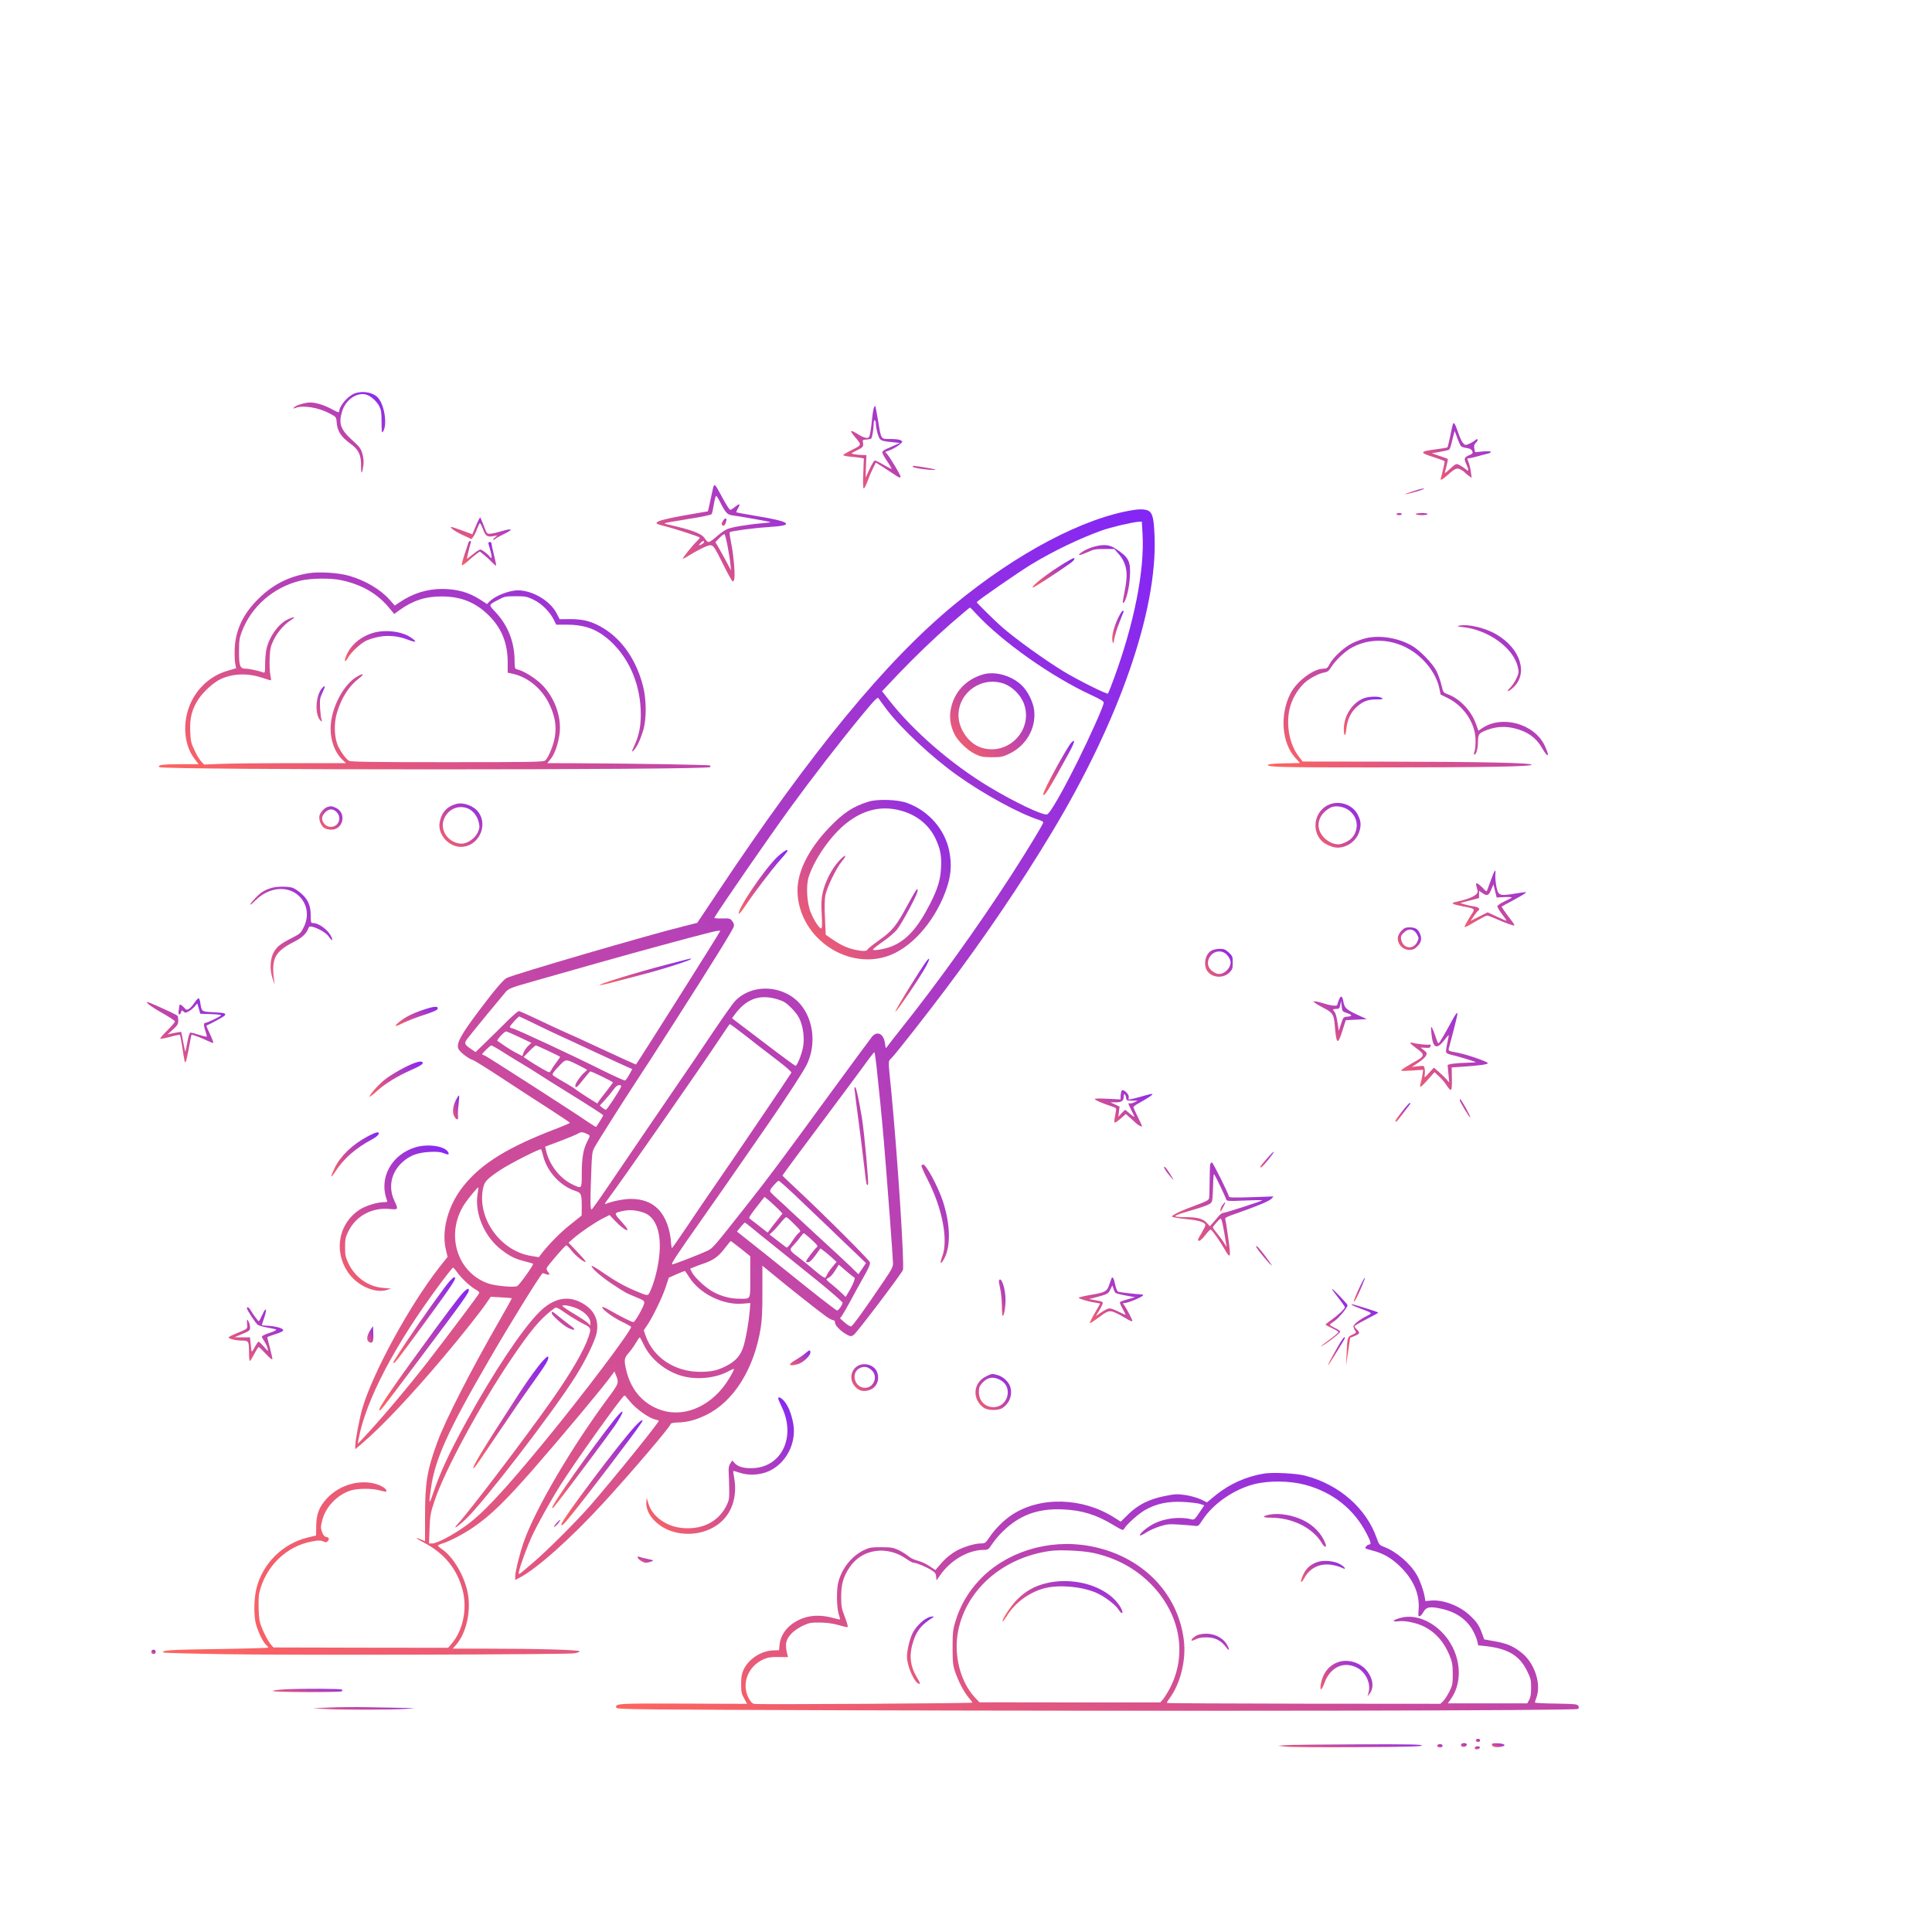 <?xml version="1.0" standalone="no"?>
<!DOCTYPE svg PUBLIC "-//W3C//DTD SVG 20010904//EN"
 "http://www.w3.org/TR/2001/REC-SVG-20010904/DTD/svg10.dtd">

<svg version="1.0" xmlns="http://www.w3.org/2000/svg" width="1800pt" height="1800pt" viewBox="0 0 1800 1800" preserveAspectRatio="xMidYMid meet">
  <defs>
    <!-- Define the linear gradient -->
    <linearGradient id="svgGradient" x1="0%" y1="0%" x2="100%" y2="100%">
      <stop offset="0%" style="stop-color:#fe655D;stop-opacity:1" />
      <stop offset="100%" style="stop-color:#8226f7;stop-opacity:1" />
    </linearGradient>
  </defs>
  <!-- Apply the linear gradient to the fill attribute of the <g> element -->
  <g transform="translate(0,1800) scale(0.1,-0.1)" fill="url(#svgGradient)" stroke="none">
    <!-- Your SVG content goes here -->

<path d="M3306 14335 c-64 -22 -146 -118 -146 -169 0 -12 -16 -7 -65 20 -71
39 -150 64 -206 64 -47 0 -133 -26 -149 -45 -11 -14 -10 -14 14 -5 71 27 215
3 319 -53 58 -31 60 -33 63 -76 5 -85 39 -139 125 -202 81 -58 104 -107 103
-213 -1 -84 10 -77 22 13 4 32 1 67 -10 104 -14 49 -26 64 -91 123 -113 101
-133 159 -97 273 32 103 128 173 214 157 44 -8 103 -58 131 -109 18 -36 22
-58 22 -150 0 -86 2 -104 12 -91 44 60 17 248 -45 318 -45 50 -140 68 -216 41z"/>
<path d="M8141 14198 c-5 -14 -12 -59 -16 -99 -3 -41 -11 -98 -16 -126 -9 -47
-13 -53 -35 -53 -13 0 -41 11 -62 23 -93 59 -104 55 -47 -14 65 -76 65 -74
-24 -119 -44 -21 -82 -44 -85 -49 -3 -5 26 -12 67 -16 39 -3 84 -8 99 -11 l26
-5 -5 -140 c-4 -80 -2 -139 3 -139 10 0 24 30 48 96 7 22 26 64 40 92 l26 52
58 -36 c31 -20 79 -52 107 -70 53 -36 65 -40 65 -23 0 14 -97 176 -123 206
l-20 22 29 11 c42 15 85 40 112 64 22 19 22 21 6 33 -11 8 -48 13 -96 13 -94
0 -87 -11 -118 176 -12 71 -24 131 -26 133 -2 2 -8 -8 -13 -21z m19 -143 c0
-44 21 -124 38 -145 13 -16 36 -22 102 -28 l85 -9 -50 -22 c-27 -12 -65 -28
-82 -36 -18 -8 -33 -21 -33 -30 0 -8 20 -45 45 -82 25 -36 43 -68 41 -71 -3
-2 -35 15 -73 37 -38 23 -75 41 -82 41 -7 0 -29 -36 -49 -80 l-37 -80 3 105 4
105 -44 1 c-23 1 -56 4 -73 8 -29 6 -29 7 30 36 59 29 62 35 54 79 -3 17 2 20
34 21 20 1 40 5 43 8 10 9 23 87 24 135 0 26 4 41 10 37 6 -3 10 -17 10 -30z"/>
<path d="M13536 14048 c-3 -7 -14 -58 -25 -112 -11 -54 -23 -101 -26 -104 -2
-3 -50 -11 -105 -18 -156 -20 -159 -31 -20 -74 55 -18 100 -35 100 -38 -1 -14
-29 -138 -35 -154 -12 -30 10 -20 61 25 71 64 88 71 123 52 16 -8 32 -19 36
-24 3 -6 19 -20 36 -32 l30 -21 -7 53 c-4 30 -13 69 -20 88 -17 42 -17 41 2
41 9 0 46 9 82 19 37 11 79 22 95 25 15 4 27 11 27 16 0 6 -28 7 -73 4 l-74
-7 -7 33 c-5 27 -2 38 16 57 25 27 17 44 -10 20 -10 -9 -34 -23 -54 -32 -35
-14 -38 -14 -57 7 -11 11 -32 56 -46 99 -27 79 -41 102 -49 77z m75 -204 c5
-7 29 -15 53 -18 40 -6 56 -20 56 -46 0 -4 -13 -13 -30 -20 -48 -20 -53 -32
-30 -81 27 -60 26 -78 -2 -52 -13 11 -38 28 -56 38 -38 18 -33 21 -111 -50
-27 -25 -32 -26 -28 -10 16 56 29 116 26 119 -2 2 -37 15 -76 28 l-73 25 74
13 c41 7 79 16 86 20 6 4 16 27 21 51 6 24 15 62 21 84 l11 40 24 -65 c13 -36
29 -70 34 -76z"/>
<path d="M8506 13650 c12 -12 140 -30 199 -28 26 0 4 7 -65 19 -124 21 -148
23 -134 9z"/>
<path d="M6635 13415 c-9 -44 -22 -102 -28 -130 l-12 -49 -105 -18 c-205 -34
-324 -60 -354 -75 -34 -18 -28 -23 49 -43 104 -26 335 -101 335 -109 0 -4 -12
-18 -26 -32 -38 -35 -137 -159 -132 -164 2 -2 28 11 58 30 79 50 172 95 196
95 31 0 40 -14 124 -183 41 -83 80 -152 86 -154 7 -2 14 10 16 27 8 51 -10
240 -31 335 -10 50 -16 93 -13 96 11 11 218 39 357 48 145 10 185 20 163 39
-21 17 -109 38 -290 68 -90 15 -165 29 -167 31 -3 2 3 17 12 32 27 47 20 55
-20 22 -21 -17 -43 -31 -50 -31 -6 0 -36 46 -67 103 -85 158 -81 155 -101 62z
m71 -87 c56 -111 70 -125 127 -131 64 -8 340 -57 345 -62 2 -2 -32 -6 -75 -10
-135 -11 -286 -36 -329 -55 -23 -10 -67 -41 -98 -69 -31 -28 -64 -51 -74 -51
-9 0 -25 14 -34 31 -28 48 -118 82 -357 135 -13 3 -21 7 -19 9 2 3 100 20 217
39 129 20 217 39 221 46 5 7 14 48 21 92 7 43 16 78 21 78 4 0 20 -23 34 -52z
m73 -418 c11 -58 23 -132 26 -165 l6 -60 -53 100 c-30 55 -63 114 -74 132
l-19 32 40 41 c21 22 42 37 46 32 4 -4 17 -54 28 -112z m-219 40 c0 -9 -32
-30 -46 -30 -4 0 1 9 11 20 19 21 35 26 35 10z"/>
<path d="M6734 13144 c-13 -19 -14 -28 -5 -37 14 -14 27 -1 36 36 9 35 -9 36
-31 1z"/>
<path d="M13167 13424 c-44 -14 -77 -27 -75 -29 4 -4 120 28 158 43 48 20 -6
11 -83 -14z"/>
<path d="M10565 13249 c-462 -70 -1088 -399 -1673 -881 -640 -527 -1336 -1374
-2215 -2695 l-181 -271 -130 -33 c-308 -75 -1591 -450 -1646 -481 -33 -18
-117 -117 -260 -308 -169 -225 -212 -305 -188 -354 13 -28 97 -93 131 -101 15
-4 137 -80 272 -169 134 -88 332 -217 440 -286 107 -69 195 -128 195 -131 0
-3 -51 -25 -112 -49 -460 -174 -709 -327 -878 -537 -144 -178 -209 -413 -166
-595 l16 -68 -77 -97 c-280 -359 -621 -985 -718 -1318 -27 -96 -65 -294 -65
-345 l0 -32 68 58 c182 156 451 441 753 799 157 185 357 437 406 512 l35 51
96 -5 c54 -3 98 -7 100 -8 2 -2 -48 -92 -111 -202 -265 -459 -512 -943 -584
-1143 -95 -262 -113 -373 -113 -689 l0 -230 -35 15 c-69 29 -54 13 31 -32 187
-98 304 -245 355 -442 44 -173 2 -375 -105 -498 l-31 -36 -813 1 -814 2 -24
27 c-33 38 -91 158 -104 216 -12 54 -15 217 -5 262 56 249 254 442 498 484 54
10 74 10 99 -1 27 -11 32 -10 44 6 15 21 9 31 -21 37 -13 2 -25 18 -35 46 -13
38 -13 49 3 110 32 126 143 239 269 277 67 19 200 19 267 -1 29 -8 55 -13 58
-11 15 15 -24 47 -79 66 -158 54 -352 0 -473 -130 -72 -78 -98 -147 -99 -259
l-1 -86 -75 -18 c-234 -56 -421 -240 -480 -472 -22 -86 -27 -227 -10 -315 13
-67 65 -181 96 -210 13 -12 24 -25 24 -29 0 -4 -217 -10 -482 -14 -441 -6
-516 -11 -495 -32 3 -4 273 -11 599 -16 600 -10 3114 -3 3221 8 34 4 57 12 57
19 0 14 -395 25 -884 25 l-298 0 31 35 c102 117 147 339 102 515 -38 152 -134
308 -231 375 -22 15 -40 31 -40 35 0 4 19 13 42 20 65 19 204 92 290 152 162
112 294 240 559 543 262 300 615 722 709 847 l45 61 13 -33 c30 -74 29 -77
-70 -211 -342 -461 -681 -1039 -788 -1344 -38 -109 -80 -278 -80 -323 l0 -32
37 19 c160 81 481 367 787 701 256 279 613 698 623 730 3 11 20 15 63 17 95 2
169 22 267 69 256 123 448 427 510 809 12 74 17 164 16 342 l0 241 106 -87
c140 -116 419 -337 484 -383 29 -21 60 -38 70 -38 11 0 17 -8 17 -24 0 -27 62
-87 117 -114 29 -14 34 -14 58 2 26 17 437 559 457 603 17 35 -50 1065 -107
1653 -32 325 -32 287 2 323 48 51 324 402 504 642 364 484 700 979 990 1462
627 1041 982 2064 956 2753 -6 154 -16 207 -45 233 -23 21 -75 27 -147 16z
m80 -226 c19 -336 -77 -827 -264 -1337 -28 -77 -54 -143 -59 -148 -9 -9 -282
127 -412 206 -181 111 -445 301 -575 414 -59 51 -235 225 -235 231 1 12 389
280 512 355 210 126 437 235 648 312 91 33 289 79 351 83 l27 1 7 -117z
m-1548 -744 c242 -260 700 -584 1073 -756 92 -43 115 -57 113 -73 -5 -36 -125
-306 -239 -535 -146 -294 -264 -499 -290 -503 -47 -7 -306 117 -540 258 -352
212 -706 519 -931 807 l-65 83 158 167 c159 165 324 324 484 464 93 81 173
148 178 149 2 0 28 -27 59 -61z m-833 -893 c136 -178 417 -440 655 -610 248
-177 581 -358 764 -416 20 -6 37 -16 37 -22 0 -15 -146 -256 -299 -493 -305
-472 -690 -1009 -1026 -1430 -61 -77 -118 -150 -127 -163 -16 -23 -16 -23 -23
28 -12 88 -70 118 -119 63 -13 -16 -190 -255 -393 -533 -465 -637 -572 -780
-757 -1015 -340 -431 -334 -424 -389 -450 -78 -36 -308 -125 -324 -125 -16 0
36 79 276 420 205 292 269 384 439 630 74 107 158 229 187 270 162 235 322
480 350 538 86 175 70 393 -40 543 -148 200 -460 227 -627 52 -20 -21 -102
-137 -184 -258 -81 -121 -175 -260 -209 -310 -210 -306 -683 -1001 -797 -1169
-74 -110 -140 -202 -146 -204 -13 -4 -14 69 -3 358 5 151 9 181 27 215 23 44
257 414 388 614 104 158 159 243 359 556 351 548 545 862 554 893 4 16 -1 33
-15 50 -19 25 -24 27 -96 25 -57 -1 -74 1 -69 10 73 119 502 740 703 1017 209
287 463 616 684 883 109 132 133 155 141 141 6 -9 41 -58 79 -108z m-1554
-2060 c0 -9 -753 -1201 -785 -1244 -1 -1 -143 63 -314 143 -172 80 -340 157
-372 170 -32 14 -134 61 -225 105 -92 44 -173 80 -180 80 -8 0 -53 -39 -102
-87 -49 -49 -136 -135 -195 -192 l-106 -103 -42 28 c-65 45 -68 55 -28 105 43
56 312 383 351 428 28 31 47 39 251 97 122 34 404 114 627 178 363 102 823
228 1015 276 71 18 105 23 105 16z m536 -637 c57 -18 77 -30 129 -82 44 -45
67 -78 83 -120 29 -77 38 -176 22 -252 -14 -66 -54 -165 -68 -165 -4 0 -89 61
-188 136 -98 75 -230 175 -292 222 l-112 85 26 36 c110 148 234 191 400 140z
m-2263 -228 c78 -38 171 -83 207 -99 36 -16 198 -91 360 -167 162 -75 305
-141 318 -146 l23 -9 -28 -51 c-15 -28 -33 -53 -39 -56 -7 -2 -101 41 -211 95
-267 134 -799 382 -834 389 -16 3 -29 10 -29 16 0 10 79 97 88 97 2 0 67 -31
145 -69z m1973 -118 c82 -65 212 -165 287 -222 80 -61 134 -108 130 -115 -20
-35 -585 -868 -743 -1096 -48 -69 -149 -217 -224 -330 -76 -113 -141 -206
-145 -207 -3 -2 -7 18 -9 45 -6 125 -52 248 -118 315 -64 66 -148 97 -259 97
-63 0 -176 -23 -230 -46 -15 -6 -11 4 17 41 127 168 882 1253 1053 1512 44 67
82 122 85 122 3 1 73 -52 156 -116z m-2117 -6 l112 -53 -31 -29 c-16 -16 -35
-43 -42 -61 l-11 -33 -51 26 c-28 14 -78 44 -111 67 -32 22 -64 44 -70 48 -11
8 62 88 81 88 6 0 62 -24 123 -53z m-137 -149 c62 -39 140 -87 173 -106 33
-19 98 -60 145 -90 47 -31 148 -95 225 -142 277 -172 375 -235 375 -242 0 -5
-49 -84 -66 -107 -2 -2 -36 19 -76 46 -129 89 -930 604 -957 616 -14 6 -27 12
-29 13 -7 4 74 83 85 84 7 0 63 -32 125 -72z m406 21 c59 -28 108 -52 110 -54
2 -2 -13 -25 -34 -52 -20 -26 -41 -58 -47 -70 -6 -13 -15 -23 -21 -23 -11 0
-128 68 -195 113 l-43 29 53 54 c29 30 57 54 61 54 5 0 57 -23 116 -51z m3058
-141 c22 -201 53 -510 69 -703 29 -345 85 -1093 85 -1133 0 -35 -12 -59 -80
-159 -182 -270 -296 -428 -311 -431 -9 -1 -35 15 -59 36 l-44 39 21 29 c11 16
44 74 74 129 29 55 84 154 121 220 51 89 67 126 63 144 -6 23 -425 441 -682
681 -73 68 -133 125 -133 128 0 2 71 99 158 216 261 348 594 796 646 869 27
37 51 66 53 63 3 -3 11 -60 19 -128z m-2781 10 c44 -22 82 -42 84 -44 2 -2 -8
-13 -23 -25 -32 -25 -86 -102 -86 -123 0 -30 19 -16 75 57 32 39 60 73 64 75
9 3 211 -95 211 -103 0 -3 -26 -38 -57 -78 -32 -40 -65 -83 -73 -95 l-15 -23
-90 56 c-49 31 -99 65 -110 74 -11 10 -61 41 -111 70 -51 28 -97 57 -103 64
-8 10 4 29 52 79 71 75 64 74 182 16z m400 -205 c-13 -35 -130 -212 -140 -212
-5 0 -21 8 -34 19 l-23 20 51 55 c28 31 63 74 78 95 19 27 36 40 52 40 18 0
22 -4 16 -17z m-305 -443 c19 -10 18 -13 -10 -68 -36 -70 -50 -152 -50 -304 0
-135 1 -135 -85 -94 -119 56 -220 186 -249 322 l-7 31 139 52 c76 29 152 60
168 70 29 18 46 16 94 -9z m-421 -194 c36 -149 158 -284 300 -331 57 -18 61
-30 61 -154 l-1 -76 -106 -85 c-94 -74 -197 -179 -271 -274 l-22 -29 -73 12
c-288 47 -505 355 -446 632 13 61 35 84 158 167 94 62 373 204 382 194 4 -4
12 -29 18 -56z m2339 -363 c75 -71 208 -198 297 -283 88 -85 208 -201 267
-256 l106 -102 -35 -52 -35 -52 -81 79 c-45 43 -163 153 -262 243 -99 91 -218
201 -265 245 -47 45 -112 105 -145 134 -33 30 -64 60 -68 68 -6 10 3 28 30 58
21 24 42 44 47 44 5 1 70 -56 144 -126z m-2949 -2 c-28 -179 67 -398 225 -517
80 -61 122 -81 213 -105 42 -10 78 -21 80 -23 8 -8 -130 -202 -150 -209 -33
-13 -203 3 -265 24 -300 103 -407 472 -219 749 37 54 119 152 123 147 2 -2 -1
-32 -7 -66z m2804 -138 l37 -39 -47 -60 c-27 -32 -58 -73 -69 -89 l-22 -29
-56 44 c-31 25 -69 54 -84 65 -15 11 -30 23 -32 28 -3 4 28 50 69 102 l74 94
46 -38 c25 -22 63 -57 84 -78z m-1261 -29 c120 -38 175 -193 149 -415 -13
-109 -44 -231 -78 -307 -26 -60 -21 -59 -128 -15 -111 46 -199 95 -308 170
-59 42 -111 72 -114 69 -12 -12 79 -94 176 -159 137 -91 143 -94 234 -131 73
-30 82 -36 79 -57 -3 -30 -82 -170 -99 -176 -11 -4 -107 43 -245 122 -27 15
-48 22 -48 17 0 -22 100 -96 182 -135 48 -23 87 -45 88 -49 1 -36 -441 -623
-795 -1054 -394 -480 -592 -692 -755 -806 -117 -83 -261 -158 -302 -158 l-31
0 5 138 c5 126 9 147 47 260 92 279 427 897 718 1326 177 261 264 365 377 451
43 33 26 38 157 -50 41 -27 102 -63 136 -80 71 -34 73 -42 44 -126 -43 -126
-161 -328 -338 -581 -244 -347 -761 -1028 -877 -1155 -57 -62 -7 -33 75 45
165 155 812 996 1022 1330 97 154 184 335 197 409 18 107 -17 192 -105 253
-144 99 -291 77 -434 -68 -159 -160 -424 -559 -675 -1015 -166 -304 -244 -471
-317 -687 -32 -95 -35 -81 -14 65 39 273 158 536 553 1215 183 316 453 752
487 788 1 1 15 -2 30 -8 35 -13 43 -6 21 19 -11 12 -15 27 -12 38 8 21 166
205 181 210 6 2 28 -20 49 -47 38 -50 122 -117 133 -106 3 3 -32 44 -77 91
l-83 87 44 39 c63 56 204 151 276 188 l62 31 55 -58 c96 -100 158 -115 67 -16
-77 84 -79 91 -34 103 81 23 142 21 225 -5z m1408 -109 c63 -63 64 -65 44 -80
-12 -8 -40 -44 -64 -80 -28 -43 -46 -62 -54 -57 -25 20 -151 116 -155 119 -2
1 9 13 25 26 16 14 49 50 74 81 25 31 49 56 55 56 6 0 40 -29 75 -65z m-395
-35 c33 -28 94 -77 135 -110 41 -33 107 -86 146 -117 40 -32 182 -147 318
-256 135 -109 246 -206 246 -214 0 -19 -38 -73 -51 -73 -9 0 -228 171 -429
334 -70 57 -392 314 -470 375 l-34 27 34 42 c19 23 37 42 40 41 3 0 32 -22 65
-49z m556 -109 c58 -54 62 -61 47 -73 -20 -16 -98 -119 -98 -130 0 -5 9 -8 20
-8 14 0 36 22 67 64 l47 65 27 -20 c15 -10 49 -39 75 -62 l48 -44 -36 -43
c-20 -23 -44 -57 -53 -76 -16 -34 -16 -34 -43 -17 -15 9 -56 42 -92 73 -36 31
-92 77 -125 102 -95 72 -95 72 -48 121 22 23 50 57 62 75 12 17 26 32 30 32 5
0 37 -27 72 -59z m-658 -85 l87 -70 0 -192 c0 -220 8 -204 -99 -204 -84 0
-167 21 -245 63 -67 35 -174 134 -200 184 l-16 33 37 15 c21 9 58 23 83 31 92
30 143 66 200 141 30 40 57 72 60 70 3 -1 44 -33 93 -71z m1057 -268 c13 -4
-16 -75 -61 -147 l-20 -34 -42 40 c-23 22 -63 57 -89 78 -27 20 -48 41 -48 45
0 4 11 12 24 18 13 6 39 35 57 65 l34 54 66 -57 c37 -32 72 -59 79 -62z
m-3702 50 c38 -55 126 -137 175 -163 21 -11 35 -25 32 -32 -6 -17 -266 -363
-478 -638 -197 -254 -466 -571 -632 -744 l-23 -23 9 45 c68 364 339 881 761
1448 61 82 115 149 119 149 4 0 21 -19 37 -42z m2163 -47 c96 -153 315 -262
497 -247 l73 6 -6 -73 c-10 -111 -33 -244 -57 -327 -27 -89 -73 -142 -167
-189 -78 -40 -136 -52 -241 -52 -234 1 -433 133 -505 336 l-17 51 33 49 c53
79 142 263 172 356 l28 85 72 32 c40 17 74 31 77 31 3 0 21 -26 41 -58z
m-1034 -297 c65 -31 113 -84 113 -124 l0 -29 -23 23 c-12 12 -71 51 -130 86
-59 35 -107 68 -107 73 0 16 92 -2 147 -29z m613 -337 c67 -137 212 -252 371
-291 133 -33 306 -13 415 48 26 14 49 24 52 21 3 -2 -17 -42 -44 -87 -147
-246 -401 -368 -626 -298 -169 52 -289 186 -333 372 -22 94 -20 115 18 158 19
20 49 62 68 93 18 31 36 57 39 57 3 0 21 -33 40 -73z m-132 -523 c50 -63 167
-149 226 -166 23 -6 43 -13 44 -14 10 -7 -417 -536 -641 -794 -128 -146 -402
-420 -532 -530 -147 -125 -136 -118 -129 -79 10 53 77 235 122 331 49 105 171
325 260 466 136 217 583 843 601 841 3 0 25 -25 49 -55z"/>
<path d="M10223 12914 c-59 -12 -119 -38 -158 -68 -33 -26 5 -20 71 11 51 24
71 28 153 28 l93 0 35 -40 c76 -86 94 -171 68 -315 -10 -52 -20 -108 -23 -124
-3 -20 -1 -27 6 -22 23 14 54 141 59 242 8 146 -10 182 -132 261 -53 35 -99
42 -172 27z"/>
<path d="M9914 12752 c-158 -97 -307 -212 -292 -227 5 -5 268 167 356 232 30
23 42 43 24 43 -5 0 -44 -22 -88 -48z"/>
<path d="M10415 12238 c-40 -85 -61 -174 -50 -215 8 -26 9 -24 17 25 4 28 24
94 44 145 20 50 39 98 41 105 3 6 0 12 -6 12 -7 0 -27 -33 -46 -72z"/>
<path d="M9160 11717 c-163 -47 -275 -169 -303 -331 -13 -76 -2 -149 35 -225
31 -64 121 -152 193 -186 53 -26 71 -29 155 -30 86 0 101 3 162 32 159 75 252
238 233 405 -9 79 -62 184 -121 238 -95 87 -244 128 -354 97z m197 -88 c77
-29 152 -104 182 -183 93 -249 -152 -497 -404 -409 -113 40 -206 175 -205 301
2 216 222 366 427 291z"/>
<path d="M9983 11083 c-39 -39 -263 -448 -263 -481 0 -42 53 42 227 361 64
116 77 161 36 120z"/>
<path d="M8095 10532 c-146 -44 -237 -104 -372 -245 -188 -197 -293 -405 -293
-582 1 -419 435 -741 830 -616 219 69 437 308 547 599 53 141 63 246 38 378
-39 205 -194 382 -397 454 -88 31 -268 37 -353 12z m289 -82 c151 -38 269
-131 331 -261 46 -96 59 -164 52 -279 -6 -109 -29 -186 -100 -327 -115 -228
-221 -345 -362 -401 -64 -25 -177 -44 -172 -28 2 6 46 41 98 77 52 36 110 86
129 112 47 62 179 308 187 348 11 56 -11 25 -93 -126 -102 -190 -141 -238
-264 -325 -56 -40 -104 -78 -107 -86 -6 -17 -44 -18 -115 -3 -74 16 -133 43
-209 95 l-66 45 -7 157 c-5 106 -3 175 4 212 16 76 103 255 152 313 59 71 35
72 -29 2 -66 -73 -128 -195 -149 -296 -12 -57 -14 -103 -8 -201 5 -92 3 -128
-5 -128 -18 0 -67 74 -97 148 -37 89 -46 251 -19 334 56 169 206 384 350 498
158 125 323 165 499 120z"/>
<path d="M7245 10019 c-118 -110 -376 -490 -362 -532 2 -6 28 24 57 68 89 133
243 335 329 433 64 72 78 92 62 92 -11 0 -50 -28 -86 -61z"/>
<path d="M8638 9053 c-43 -51 -304 -471 -296 -478 8 -9 237 330 286 423 34 64
38 87 10 55z"/>
<path d="M6390 9059 c-19 -5 -98 -26 -175 -45 -271 -70 -648 -185 -627 -192 6
-2 62 10 124 27 62 16 176 46 253 66 153 39 361 103 440 134 52 21 45 26 -15
10z"/>
<path d="M7960 7863 c0 -9 28 -229 59 -463 11 -85 27 -218 36 -294 15 -138 19
-155 32 -143 9 9 -34 476 -56 617 -27 165 -54 290 -63 290 -4 0 -8 -3 -8 -7z"/>
<path d="M5140 5766 c0 -19 100 -110 149 -135 66 -34 85 -22 28 17 -26 19 -74
56 -107 83 -64 53 -70 56 -70 35z"/>
<path d="M5060 5324 c-49 -53 -130 -164 -225 -309 -347 -534 -458 -716 -417
-691 6 3 89 124 186 269 194 288 243 359 380 552 102 143 129 188 124 212 -2
11 -17 1 -48 -33z"/>
<path d="M4193 6068 c-42 -44 -271 -365 -406 -568 -124 -188 -131 -200 -118
-200 10 0 57 61 283 370 281 385 310 430 278 430 -3 0 -20 -15 -37 -32z"/>
<path d="M4342 5982 c-30 -20 -85 -90 -289 -367 -363 -495 -532 -739 -519
-753 10 -9 8 -12 353 448 438 583 487 651 481 673 -3 13 -6 13 -26 -1z"/>
<path d="M5724 4773 c-209 -263 -593 -807 -579 -821 3 -3 6 -3 8 -1 2 2 21 27
43 54 64 78 486 643 531 710 98 146 96 182 -3 58z"/>
<path d="M5918 4713 c-138 -146 -687 -876 -688 -915 0 -20 21 -3 71 60 154
187 619 798 674 885 29 45 1 31 -57 -30z"/>
<path d="M5187 3812 c-32 -33 -36 -54 -6 -26 20 18 44 54 36 54 -2 0 -15 -13
-30 -28z"/>
<path d="M13010 13210 c0 -5 11 -10 25 -10 14 0 25 5 25 10 0 6 -11 10 -25 10
-14 0 -25 -4 -25 -10z"/>
<path d="M13190 13210 c0 -5 25 -10 55 -10 30 0 55 5 55 10 0 6 -25 10 -55 10
-30 0 -55 -4 -55 -10z"/>
<path d="M4444 13124 c-14 -32 -30 -69 -35 -81 l-8 -21 -92 34 c-50 19 -96 34
-102 34 -25 0 31 -41 104 -75 l82 -38 17 23 c9 12 25 44 34 71 10 27 22 51 26
54 4 3 18 -22 30 -55 24 -65 40 -76 98 -65 l36 7 -24 -21 c-14 -11 -20 -20
-13 -21 6 0 14 4 18 9 3 5 40 26 83 47 89 43 77 55 -25 25 -37 -11 -83 -22
-102 -23 -34 -3 -35 -2 -63 72 -16 41 -31 76 -33 79 -3 2 -17 -22 -31 -55z"/>
<path d="M4366 12948 c-2 -7 -19 -57 -37 -110 -18 -53 -30 -100 -26 -104 3 -4
26 11 49 32 24 22 60 52 80 68 l38 28 37 -30 c21 -17 54 -46 72 -66 19 -20 38
-36 42 -36 4 0 -4 41 -17 92 -13 51 -24 100 -24 110 0 10 -7 18 -15 18 -19 0
-19 -5 0 -66 8 -27 15 -58 15 -69 -1 -20 -1 -20 -18 0 -25 30 -73 65 -88 65
-7 0 -38 -20 -69 -45 -30 -25 -55 -43 -55 -41 0 9 30 135 36 150 3 9 1 16 -5
16 -7 0 -13 -6 -15 -12z"/>
<path d="M2878 12660 c-198 -32 -355 -115 -497 -266 -130 -137 -194 -289 -195
-464 -1 -47 2 -101 7 -121 l7 -35 -79 -23 c-132 -38 -243 -125 -316 -246 -108
-181 -106 -426 6 -573 l39 -52 -173 0 c-161 0 -213 -8 -193 -27 27 -28 5104
-28 5132 0 4 4 4 10 0 15 -7 7 -673 18 -1249 21 l-268 1 31 38 c37 46 67 128
82 227 24 156 -41 342 -161 464 -63 63 -170 130 -231 144 -24 6 -25 9 -26 89
-2 168 -62 320 -172 439 -73 79 -75 70 23 122 56 30 66 32 160 32 92 0 105 -3
167 -33 75 -36 152 -113 188 -187 l22 -45 96 0 c178 0 293 -45 416 -160 176
-166 276 -411 276 -676 0 -114 -17 -196 -60 -291 -27 -58 -28 -64 -9 -47 29
26 62 94 90 184 33 103 33 285 1 413 -60 240 -190 433 -367 542 -103 64 -188
87 -310 87 l-101 -1 -28 55 c-61 117 -225 214 -361 214 -83 0 -216 -53 -265
-105 l-22 -23 -60 39 c-110 71 -217 101 -358 102 -143 0 -276 -42 -399 -126
l-43 -29 -45 51 c-85 98 -227 182 -379 226 -99 29 -278 40 -376 25z m299 -65
c194 -41 339 -125 450 -260 l46 -55 48 35 c125 90 245 129 394 128 180 0 317
-55 440 -178 119 -118 175 -258 175 -435 l0 -97 51 -11 c141 -33 269 -140 337
-283 52 -108 68 -201 52 -301 -11 -76 -60 -196 -90 -223 -16 -14 -111 -16
-914 -16 -712 0 -901 3 -915 13 -30 21 -67 70 -97 128 -40 78 -46 217 -14 322
42 137 111 246 201 315 58 44 48 56 -15 19 -131 -77 -245 -301 -246 -483 0
-114 40 -223 106 -287 l37 -36 -510 0 c-280 0 -578 -3 -660 -7 l-151 -6 -28
29 c-15 16 -43 63 -62 104 -32 67 -36 86 -40 177 -5 125 17 209 79 302 44 66
135 149 197 180 115 57 260 63 399 15 41 -14 76 -24 78 -22 2 2 -1 24 -6 48
-6 25 -9 93 -7 151 4 92 8 114 35 171 36 76 98 148 162 190 51 32 36 37 -26 8
-90 -40 -181 -170 -203 -289 -5 -29 -10 -90 -10 -133 0 -72 -2 -79 -17 -73
-44 16 -131 35 -165 35 -52 0 -62 26 -61 165 0 93 4 121 25 177 88 236 294
416 546 478 96 23 282 26 379 5z"/>
<path d="M3468 12101 c-125 -40 -219 -129 -252 -238 -11 -35 7 -27 28 12 25
46 111 127 164 154 23 12 76 29 118 37 88 18 185 9 274 -26 82 -32 92 -21 21
25 -89 56 -242 71 -353 36z"/>
<path d="M3005 11593 c-54 -53 -74 -203 -38 -278 17 -35 42 -51 28 -17 -4 9
-10 56 -13 104 -4 77 -2 92 22 144 28 62 29 75 1 47z"/>
<path d="M13595 12171 c-25 -6 -18 -8 36 -14 238 -26 470 -195 510 -371 11
-50 10 -57 -13 -107 -14 -30 -40 -69 -58 -86 -43 -42 -22 -43 24 -3 147 130
76 365 -152 499 -105 62 -266 100 -347 82z"/>
<path d="M12730 12055 c-36 -8 -93 -29 -128 -46 -77 -37 -180 -132 -213 -194
-21 -40 -28 -45 -59 -45 -94 0 -251 -119 -308 -233 -101 -200 -80 -462 49
-601 l41 -45 -148 -3 c-96 -2 -149 -7 -151 -14 -7 -21 119 -24 987 -24 1026 0
1470 8 1470 25 0 18 -476 28 -1380 29 l-754 1 -38 50 c-84 111 -117 287 -84
437 19 85 66 171 129 235 45 47 142 99 197 108 28 4 41 14 65 53 41 64 128
146 196 182 210 111 471 66 652 -113 82 -81 138 -178 157 -270 l12 -58 71 -35
c124 -63 220 -187 247 -319 12 -56 9 -151 -6 -188 -3 -9 -2 -17 4 -17 16 0 32
59 32 121 0 69 9 80 87 109 80 30 164 35 246 16 128 -30 210 -89 268 -192 55
-96 70 -72 20 31 -99 206 -405 287 -589 156 l-28 -19 -23 64 c-43 121 -148
232 -258 274 -46 17 -47 18 -63 86 -9 38 -29 96 -45 129 -37 74 -159 200 -236
242 -125 70 -292 97 -419 68z"/>
<path d="M12708 11495 c-108 -40 -188 -163 -188 -289 0 -71 17 -72 23 -2 8 87
40 157 94 207 60 55 104 72 186 73 59 0 66 2 51 13 -23 17 -118 16 -166 -2z"/>
<path d="M4255 10511 c-90 -23 -142 -80 -159 -173 -20 -111 82 -228 199 -228
158 0 256 193 164 321 -41 59 -139 96 -204 80z m112 -47 c44 -22 79 -67 93
-125 10 -41 9 -53 -8 -93 -25 -56 -97 -106 -151 -106 -110 1 -198 108 -171
209 29 107 139 161 237 115z"/>
<path d="M12372 10499 c-151 -75 -156 -297 -8 -368 64 -32 106 -36 164 -17 67
23 118 76 138 143 17 58 13 96 -16 153 -49 96 -179 138 -278 89z m192 -46 c74
-53 97 -143 56 -224 -22 -43 -62 -72 -122 -91 -75 -22 -181 45 -207 132 -23
78 17 158 104 205 43 23 119 13 169 -22z"/>
<path d="M3055 10483 c-31 -8 -72 -52 -79 -84 -7 -38 14 -91 45 -113 13 -9 42
-16 65 -16 116 0 146 161 38 206 -35 15 -36 15 -69 7z m80 -48 c44 -43 30
-114 -25 -134 -37 -12 -72 -1 -94 31 -24 34 -19 66 13 99 36 36 73 37 106 4z"/>
<path d="M13895 9813 c-16 -43 -32 -88 -37 -101 -8 -23 -9 -22 -46 18 -22 22
-45 40 -52 40 -12 0 -11 -5 6 -66 11 -40 -55 -75 -210 -109 -43 -9 -21 -22 72
-39 117 -22 117 -23 81 -76 -16 -25 -39 -63 -50 -84 -25 -47 -23 -47 97 24 46
27 91 50 99 50 8 0 40 -12 72 -26 96 -43 183 -74 183 -65 0 4 -13 26 -30 47
-57 74 -92 125 -88 128 1 2 46 26 98 54 52 28 104 58 115 67 22 18 36 19 -125
-6 -111 -16 -125 -9 -140 81 -7 39 -10 87 -8 106 6 55 -7 39 -37 -43z m121
-171 c40 2 70 0 68 -4 -3 -4 -34 -21 -69 -37 -36 -17 -65 -37 -65 -45 0 -8 20
-41 44 -73 24 -32 43 -59 41 -61 -1 -2 -41 15 -89 38 l-86 40 -80 -40 -79 -40
30 45 c17 24 34 47 40 50 24 16 6 34 -38 40 -27 4 -66 12 -88 19 l-40 13 88
23 87 23 0 34 0 34 29 -20 c45 -32 60 -27 84 29 l21 51 15 -62 15 -61 72 4z"/>
<path d="M2525 9726 c-66 -21 -98 -42 -148 -95 -63 -67 -60 -83 3 -20 126 126
304 142 409 38 75 -75 91 -184 42 -285 -28 -57 -33 -63 -112 -103 -109 -56
-136 -78 -167 -130 -36 -61 -41 -163 -13 -246 l20 -60 -7 55 c-24 189 12 256
183 343 76 38 117 76 135 121 9 24 14 27 38 22 58 -14 134 -59 155 -92 26 -40
41 -45 27 -9 -25 65 -116 135 -174 135 -19 0 -21 6 -21 68 0 93 -24 151 -87
206 -27 25 -66 50 -86 56 -50 13 -148 12 -197 -4z"/>
<path d="M13060 9331 c-36 -36 -46 -73 -30 -112 18 -43 56 -69 102 -69 32 0
47 7 74 34 38 38 44 77 19 126 -19 37 -43 50 -95 50 -32 0 -48 -6 -70 -29z
m111 -1 c10 -6 26 -24 34 -41 14 -27 14 -33 0 -63 -38 -79 -134 -65 -151 22
-5 26 -1 36 24 62 32 31 60 37 93 20z"/>
<path d="M11288 9144 c-59 -31 -80 -135 -39 -192 45 -63 148 -70 205 -13 28
28 31 37 31 92 0 57 -2 62 -37 95 -32 29 -45 34 -85 34 -27 -1 -60 -7 -75 -16z
m138 -35 c12 -12 28 -34 34 -50 27 -64 -60 -154 -126 -129 -69 27 -97 84 -69
144 31 64 111 82 161 35z"/>
<path d="M12475 8686 c-8 -19 -15 -40 -15 -46 0 -16 -52 -12 -122 10 -34 11
-72 20 -83 20 l-20 -1 20 -15 c11 -9 45 -28 75 -44 85 -43 97 -62 105 -155 15
-189 28 -199 72 -57 l31 97 98 5 99 5 -40 18 c-155 70 -168 81 -180 150 -10
51 -23 55 -40 13z m73 -124 c52 -17 54 -30 5 -34 -37 -3 -38 -4 -59 -68 l-21
-65 -12 80 c-6 43 -18 86 -26 95 -22 24 -19 30 15 30 26 0 30 4 37 38 l8 37 5
-49 c5 -48 6 -50 48 -64z"/>
<path d="M1810 8655 c-17 -25 -40 -50 -52 -56 -19 -10 -25 -8 -44 15 -25 28
-44 34 -44 12 0 -7 -3 -28 -6 -45 -7 -35 14 -45 23 -11 5 19 7 19 22 6 15 -14
20 -14 46 0 17 8 42 28 57 45 l26 31 14 -48 14 -49 97 -3 c53 -1 97 -6 97 -11
0 -9 -130 -71 -148 -71 -16 0 -15 -29 3 -80 8 -24 13 -45 11 -48 -3 -2 -35 5
-72 17 -37 12 -73 21 -80 21 -7 0 -18 -34 -28 -87 -9 -47 -17 -88 -19 -90 -2
-2 -11 38 -20 88 -9 51 -18 93 -19 95 -2 1 -31 -3 -65 -10 l-61 -13 50 46 c50
46 53 53 46 115 -2 16 0 15 -163 90 -65 30 -122 53 -125 50 -9 -9 48 -50 157
-111 56 -32 103 -63 103 -70 0 -7 -32 -44 -71 -83 -40 -39 -69 -73 -66 -77 4
-3 45 4 92 17 47 13 88 21 91 18 3 -3 12 -48 20 -99 23 -154 25 -162 34 -153
4 5 18 64 30 132 12 67 23 122 24 122 17 -1 106 -35 145 -55 29 -14 55 -24 58
-21 3 3 -11 40 -31 82 -20 42 -35 77 -34 78 31 12 162 84 170 93 18 22 3 27
-105 32 -113 7 -108 3 -122 94 -3 20 -10 37 -15 37 -5 0 -23 -20 -40 -45z"/>
<path d="M3935 8589 c-98 -33 -171 -71 -225 -118 -46 -39 -26 -39 52 1 34 17
119 50 188 72 91 30 126 46 128 59 5 26 -38 22 -143 -14z"/>
<path d="M13534 8502 c-70 -130 -124 -222 -132 -222 -5 0 -16 26 -26 58 -10
31 -25 68 -32 82 -13 23 -14 19 -8 -45 12 -138 47 -159 116 -71 23 30 44 54
45 52 2 -2 -4 -35 -13 -74 -9 -40 -14 -78 -11 -86 3 -8 21 -17 39 -21 47 -10
231 -64 236 -70 3 -3 -28 -5 -69 -6 -107 -2 -194 -13 -192 -24 1 -6 4 -44 8
-85 l7 -75 -28 32 c-16 17 -48 48 -72 69 l-43 37 -45 -49 c-44 -48 -45 -48
-40 -19 2 17 2 43 -1 59 -6 28 -6 28 -62 22 l-56 -6 58 39 c32 21 65 50 72 64
12 24 11 28 -18 52 l-32 25 45 -2 c37 -3 45 0 48 16 3 13 0 17 -9 14 -16 -6
-123 6 -157 16 -38 12 -24 -9 33 -50 86 -62 84 -72 -32 -136 -40 -22 -83 -49
-96 -59 -22 -19 -21 -19 85 -13 l107 7 -5 -39 c-3 -22 -10 -56 -16 -77 -6 -20
-9 -40 -6 -42 5 -6 40 29 104 103 l29 33 42 -39 c22 -21 53 -57 68 -80 47 -72
54 -64 52 56 l-2 107 105 7 c151 10 231 21 232 33 1 12 -191 79 -272 95 -110
22 -99 14 -85 67 61 230 76 294 73 305 -3 7 -22 -20 -44 -60z"/>
<path d="M3858 8095 c-74 -27 -214 -106 -275 -155 -62 -50 -148 -148 -139
-158 3 -2 34 22 69 54 77 70 191 139 324 198 61 26 99 49 101 59 4 21 -27 22
-80 2z"/>
<path d="M10446 7827 c-3 -12 -6 -33 -6 -46 l0 -24 -120 6 c-66 4 -120 3 -120
-2 0 -10 68 -40 149 -66 53 -17 53 -18 47 -51 -3 -19 -9 -50 -12 -69 -8 -45 2
-44 59 5 l46 41 43 -38 c23 -21 49 -44 56 -51 20 -18 52 -34 52 -25 0 5 -18
44 -40 88 -22 44 -40 85 -40 90 0 6 23 23 52 38 82 46 130 78 125 84 -3 3 -32
-3 -64 -12 -32 -10 -82 -23 -111 -30 -50 -12 -52 -12 -46 7 6 20 -16 52 -47
69 -13 6 -18 3 -23 -14z m46 -57 c3 -23 7 -25 56 -25 l53 1 -33 -16 c-20 -10
-39 -13 -49 -9 -11 6 -5 -12 18 -57 19 -36 33 -67 31 -69 -2 -2 -21 11 -43 30
-21 19 -40 35 -42 35 -2 0 -17 -15 -34 -32 l-30 -33 6 48 6 47 -43 20 -43 20
52 0 c56 0 73 14 73 61 0 30 17 13 22 -21z"/>
<path d="M4247 7750 c-31 -61 -35 -124 -11 -158 22 -32 37 -27 31 11 -2 17 0
65 5 106 5 40 7 78 5 84 -2 6 -15 -13 -30 -43z"/>
<path d="M13600 7751 c0 -17 95 -172 98 -161 4 10 -85 170 -94 170 -2 0 -4 -4
-4 -9z"/>
<path d="M13094 7683 c-51 -62 -94 -120 -94 -127 0 -3 3 -6 8 -6 6 0 30 30
125 158 6 7 8 15 5 17 -3 3 -22 -16 -44 -42z"/>
<path d="M3423 7411 c-141 -75 -250 -180 -306 -294 -44 -92 -40 -104 11 -27
78 120 189 215 342 297 55 30 79 63 43 63 -10 0 -51 -18 -90 -39z"/>
<path d="M3874 7312 c-228 -67 -348 -289 -268 -496 5 -13 0 -16 -25 -16 -66 0
-170 -32 -229 -69 -195 -126 -245 -380 -114 -579 83 -126 248 -204 363 -171
l44 13 -77 7 c-138 12 -260 98 -322 229 -27 57 -31 76 -31 150 0 74 4 93 29
145 72 147 220 227 388 211 80 -7 81 -6 41 80 -58 126 -28 263 78 358 67 61
141 88 254 94 69 3 100 0 129 -12 43 -18 56 -14 40 12 -34 55 -186 77 -300 44z"/>
<path d="M11801 7203 c-60 -67 -73 -87 -48 -77 17 7 126 144 114 144 -3 0 -33
-30 -66 -67z"/>
<path d="M11276 7154 c-3 -9 -6 -79 -6 -157 0 -78 -3 -151 -6 -163 -4 -16 -32
-30 -122 -63 -135 -49 -225 -92 -223 -106 0 -5 57 -15 125 -22 126 -12 186
-31 186 -58 0 -8 -16 -40 -35 -72 -39 -65 -41 -73 -20 -73 8 0 33 25 56 55 23
30 45 52 50 49 16 -9 83 -105 124 -176 62 -108 66 -94 35 122 -10 74 -21 142
-25 151 -5 13 15 23 102 53 189 66 310 116 329 138 l19 21 -207 -7 c-157 -5
-208 -4 -208 5 0 19 -149 319 -159 319 -5 0 -12 -7 -15 -16z m91 -201 c28 -60
54 -116 57 -127 6 -17 16 -18 174 -11 92 4 165 5 162 2 -8 -9 -344 -117 -363
-117 -9 0 -27 -12 -40 -27 -12 -15 -36 -43 -53 -62 l-32 -35 -29 31 c-38 40
-86 53 -200 53 -53 0 -93 4 -93 10 0 5 39 21 88 35 230 68 249 76 256 113 3
15 7 75 8 135 1 59 5 107 8 107 4 0 29 -48 57 -107z m39 -437 c8 -50 17 -102
19 -116 4 -20 1 -19 -14 10 -11 19 -40 60 -65 90 -25 30 -46 59 -46 65 0 5 17
27 37 49 36 38 37 38 45 16 5 -13 15 -64 24 -114z"/>
<path d="M11391 6774 c-12 -15 -21 -36 -21 -47 0 -24 1 -24 28 31 25 48 22 53
-7 16z"/>
<path d="M8585 7141 c-3 -5 23 -65 58 -133 137 -267 193 -561 136 -713 -24
-66 -19 -82 11 -34 70 114 67 326 -6 549 -46 137 -155 340 -183 340 -6 0 -12
-4 -16 -9z"/>
<path d="M10856 7101 c9 -15 32 -46 51 -67 30 -33 32 -34 17 -9 -38 65 -67
105 -76 105 -5 0 -2 -13 8 -29z"/>
<path d="M11706 6378 c16 -27 103 -134 125 -153 l23 -20 -24 35 c-46 67 -113
150 -122 150 -5 0 -6 -6 -2 -12z"/>
<path d="M10357 6093 c-2 -5 -12 -32 -22 -61 -21 -65 -38 -74 -184 -98 -56
-10 -101 -21 -101 -25 0 -9 93 -37 154 -45 25 -4 46 -8 46 -9 0 -2 -23 -42
-51 -90 -28 -47 -48 -89 -45 -92 3 -3 33 16 68 42 96 72 109 77 155 61 21 -8
65 -30 97 -50 58 -35 76 -42 76 -31 0 10 -52 109 -72 138 -19 27 -19 27 2 27
12 0 55 14 96 31 71 30 93 49 57 49 -37 1 -201 20 -215 25 -9 4 -21 31 -28 66
-12 57 -24 78 -33 62z m36 -139 c4 -4 46 -15 95 -24 l87 -16 -68 -19 c-37 -10
-70 -22 -73 -27 -3 -4 9 -33 26 -63 17 -30 29 -55 25 -55 -3 0 -32 14 -65 30
-33 17 -70 30 -82 30 -13 0 -47 -16 -76 -36 l-53 -35 26 41 c14 22 30 52 35
65 10 27 10 27 -80 44 l-45 8 45 11 c132 35 134 36 154 77 l20 39 10 -31 c6
-17 14 -35 19 -39z"/>
<path d="M12682 6038 c-45 -92 -73 -160 -68 -165 2 -3 12 10 21 27 29 56 86
193 82 197 -2 2 -18 -25 -35 -59z"/>
<path d="M9307 6068 c-2 -7 3 -40 11 -73 8 -33 15 -104 16 -157 0 -54 4 -98 8
-98 15 0 30 107 25 179 -7 102 -44 194 -60 149z"/>
<path d="M12416 5978 c4 -7 32 -43 61 -80 29 -37 53 -72 53 -78 0 -14 -73 -81
-132 -122 -27 -18 -48 -36 -48 -39 0 -3 27 -18 60 -33 33 -15 60 -32 60 -37 0
-4 -30 -31 -67 -58 -98 -72 -116 -87 -78 -66 58 33 165 119 162 130 -2 5 -24
20 -50 33 -26 12 -47 26 -47 30 0 4 18 18 40 32 37 23 125 128 125 150 0 9
-133 150 -142 150 -2 0 -1 -6 3 -12z"/>
<path d="M12595 5843 c6 -6 44 -22 85 -37 108 -39 109 -40 57 -65 -68 -33
-127 -79 -127 -99 0 -10 7 -27 15 -38 13 -20 12 -22 -26 -39 -46 -21 -46 -22
-53 -175 l-5 -115 19 130 c10 72 19 131 19 131 1 1 16 7 34 14 58 24 61 30 30
62 -28 29 -28 30 -8 44 11 8 62 36 112 62 51 26 93 49 93 52 0 4 -48 21 -107
39 -141 44 -150 46 -138 34z"/>
<path d="M2300 5813 c0 -17 83 -145 103 -157 12 -8 55 -19 94 -26 40 -6 75
-15 77 -19 3 -4 -26 -17 -65 -30 -38 -12 -69 -27 -69 -34 0 -6 11 -27 24 -46
13 -20 27 -49 30 -66 6 -29 5 -28 -35 18 -23 26 -45 47 -50 47 -5 0 -21 -24
-36 -52 -15 -29 -28 -46 -29 -38 -2 8 -6 41 -9 73 l-6 57 -72 0 -72 1 73 31
c68 29 72 33 72 62 -1 17 -7 42 -16 56 -14 24 -15 24 -12 -22 3 -53 15 -43
-119 -99 -29 -12 -53 -25 -53 -30 0 -13 70 -29 126 -29 61 0 64 -5 64 -117 0
-40 3 -73 8 -73 4 0 22 29 41 65 18 36 37 65 41 65 4 0 33 -28 65 -62 32 -35
60 -58 62 -52 2 6 -8 53 -22 105 -14 52 -25 97 -25 100 0 3 34 16 75 29 56 18
75 28 73 39 -3 18 -85 38 -155 40 -24 1 -43 3 -43 6 0 3 9 33 21 66 29 87 18
108 -16 32 -16 -35 -31 -63 -34 -63 -7 1 -58 71 -79 107 -12 22 -32 31 -32 16z"/>
<path d="M3452 5610 c-39 -60 -41 -103 -7 -117 28 -10 36 11 33 83 l-3 69 -23
-35z"/>
<path d="M12458 5443 c-64 -113 -90 -163 -84 -163 5 0 156 246 156 254 0 23
-24 -8 -72 -91z"/>
<path d="M7500 5389 c-19 -16 -59 -43 -87 -59 -78 -44 -67 -64 22 -39 46 13
115 77 115 108 0 28 -8 26 -50 -10z"/>
<path d="M7988 5272 c-58 -35 -74 -116 -35 -173 39 -59 98 -74 163 -43 61 29
83 107 50 172 -30 58 -120 81 -178 44z m135 -40 c59 -57 18 -162 -64 -162
-101 1 -136 146 -44 186 38 17 73 10 108 -24z"/>
<path d="M9184 5175 c-118 -59 -129 -209 -21 -289 40 -30 144 -30 183 0 64 47
89 124 65 197 -15 45 -68 93 -118 106 -51 15 -52 14 -109 -14z m144 -37 c112
-68 60 -248 -71 -248 -81 0 -137 58 -137 142 0 39 6 54 31 83 50 56 108 64
177 23z"/>
<path d="M7250 4971 c0 -5 15 -41 34 -81 131 -272 4 -550 -259 -568 -85 -5
-147 10 -179 45 l-24 26 -18 -28 c-14 -21 -17 -42 -15 -84 2 -31 4 -101 5
-156 1 -91 -2 -105 -27 -155 -74 -145 -218 -220 -399 -207 -153 10 -288 104
-326 226 l-17 56 -3 -39 c-10 -114 109 -241 263 -280 162 -43 340 1 448 109
95 94 134 238 108 390 -7 37 -11 69 -9 70 2 2 30 -6 63 -17 80 -27 186 -21
267 15 161 72 260 261 229 440 -15 88 -46 166 -83 211 -28 34 -58 48 -58 27z"/>
<path d="M11775 4271 c-166 -28 -318 -96 -446 -199 l-84 -69 -58 28 c-33 15
-95 33 -143 40 -77 11 -95 10 -191 -9 -147 -29 -250 -81 -342 -171 l-69 -68
-62 39 c-296 188 -690 198 -953 24 -74 -49 -156 -130 -207 -206 -39 -58 -42
-60 -85 -60 -62 0 -191 -43 -250 -84 -58 -39 -86 -65 -135 -123 l-35 -41 -57
38 c-31 21 -80 43 -110 50 -31 8 -67 25 -87 43 -19 16 -60 41 -90 56 -49 22
-69 26 -161 26 -96 0 -110 -3 -165 -29 -113 -56 -205 -173 -236 -302 -17 -71
-14 -229 4 -289 9 -27 15 -51 13 -53 -2 -2 -28 4 -57 12 -128 36 -234 29 -332
-19 -101 -51 -164 -133 -174 -229 l-5 -51 -52 -1 c-115 -4 -232 -80 -279 -182
-17 -36 -22 -66 -22 -132 0 -74 3 -91 28 -134 15 -27 27 -49 27 -50 0 0 -267
0 -593 2 -622 2 -640 1 -624 -40 5 -14 237 -16 2089 -22 3262 -10 6854 -4
6870 12 9 9 10 17 2 30 -10 15 -34 17 -208 20 -108 1 -196 6 -196 10 0 4 7 25
15 47 46 129 -18 321 -139 417 -77 61 -136 86 -247 106 l-101 18 -22 60 c-27
75 -51 108 -119 170 -93 85 -243 141 -354 132 l-53 -5 -6 36 c-10 61 -43 154
-73 206 -62 108 -188 217 -304 262 -46 18 -50 23 -71 84 -98 278 -350 498
-664 580 -86 23 -303 33 -387 20z m383 -104 c258 -69 455 -225 574 -454 41
-79 46 -103 24 -103 -16 0 -42 -28 -33 -36 3 -3 31 -12 64 -20 104 -27 182
-73 263 -154 120 -119 178 -255 167 -393 -5 -59 -4 -68 10 -65 9 2 24 19 34
38 23 43 52 52 126 40 151 -25 256 -87 324 -192 20 -32 42 -80 49 -107 l12
-50 56 -6 c217 -22 327 -86 399 -232 34 -69 38 -84 38 -157 0 -59 -5 -90 -18
-113 l-18 -33 -370 0 -370 0 32 46 c89 130 94 315 12 479 -102 201 -316 320
-487 271 -72 -21 -84 -39 -19 -31 65 9 179 -16 252 -55 102 -55 176 -141 227
-265 24 -61 28 -84 29 -170 0 -93 -2 -105 -32 -166 -18 -35 -44 -76 -58 -89
l-26 -24 -1270 1 c-699 1 -1274 4 -1276 7 -3 3 6 20 20 38 104 138 159 358
137 544 -54 449 -400 795 -884 881 -381 67 -777 -57 -1023 -320 -108 -116
-181 -244 -224 -392 -21 -69 -24 -102 -24 -235 0 -133 3 -165 23 -224 28 -86
84 -193 128 -244 19 -22 34 -42 34 -45 0 -7 -2003 -19 -2033 -12 -20 5 -35 21
-54 58 -67 133 -3 294 141 358 40 17 68 22 139 21 l89 -1 -7 27 c-24 95 -14
139 43 197 20 21 66 51 101 68 58 27 75 31 155 30 62 0 116 -7 169 -21 42 -12
83 -22 91 -22 9 0 3 26 -22 93 -32 83 -35 102 -35 192 0 115 20 185 78 272
115 173 349 207 531 78 27 -19 57 -35 66 -35 26 0 117 -38 165 -68 35 -22 43
-33 45 -62 l3 -35 34 49 c97 140 262 236 407 236 39 0 43 3 78 55 20 31 63 82
96 114 158 156 330 219 565 208 177 -8 308 -49 466 -144 85 -51 93 -54 102
-37 21 40 135 142 198 177 104 58 208 80 348 74 64 -3 135 -11 159 -18 l42
-14 -46 -68 c-40 -60 -49 -68 -70 -63 -110 28 -249 12 -352 -39 -64 -32 -142
-98 -130 -110 3 -4 30 9 60 29 30 19 87 44 127 56 63 20 87 22 174 16 56 -3
120 -9 142 -11 40 -6 40 -5 80 56 97 148 288 281 475 330 140 36 332 34 478
-4z m-1968 -636 c218 -49 399 -150 543 -300 265 -278 329 -648 166 -961 -22
-41 -51 -88 -64 -103 l-25 -28 -843 0 -842 1 -43 46 c-138 150 -200 402 -154
625 80 385 418 677 854 739 93 13 309 3 408 -19z"/>
<path d="M11836 3890 c-81 -14 -80 -30 2 -30 203 0 393 -94 478 -238 24 -41
48 -44 33 -4 -35 94 -113 174 -213 221 -97 45 -214 65 -300 51z"/>
<path d="M12281 3449 c-65 -20 -108 -56 -136 -113 -36 -74 -29 -106 8 -37 53
97 150 141 264 120 32 -6 71 -18 86 -26 48 -24 28 8 -22 36 -49 27 -146 37
-200 20z"/>
<path d="M8635 2923 c-48 -25 -105 -84 -132 -137 -27 -54 -53 -159 -53 -222 0
-87 70 -244 113 -252 13 -3 10 9 -18 55 -68 114 -78 215 -34 348 31 94 77 150
175 212 18 11 18 12 -1 12 -11 0 -33 -7 -50 -16z"/>
<path d="M11164 2769 c-30 -9 -72 -45 -62 -54 3 -3 20 3 39 12 22 12 56 18 99
18 79 0 136 -29 181 -89 31 -42 39 -34 15 13 -46 88 -164 131 -272 100z"/>
<path d="M12472 2516 c-91 -30 -150 -105 -167 -213 -10 -63 9 -53 35 18 54
150 186 208 311 137 74 -42 121 -142 101 -220 l-11 -43 19 25 c43 55 34 138
-23 211 -60 78 -174 114 -265 85z"/>
<path d="M9746 3249 c-108 -26 -189 -72 -267 -149 -59 -58 -149 -194 -137
-206 3 -2 21 22 41 54 76 124 215 223 358 257 136 32 340 13 473 -45 72 -31
173 -106 203 -151 28 -43 48 -52 38 -16 -12 39 -57 97 -109 139 -151 121 -392
168 -600 117z"/>
<path d="M5940 3492 c0 -17 51 -52 76 -52 12 0 35 5 51 11 27 11 26 12 -32 24
-33 7 -68 16 -77 20 -10 4 -18 3 -18 -3z"/>
<path d="M1410 2610 c0 -13 7 -20 20 -20 13 0 20 7 20 20 0 13 -7 20 -20 20
-13 0 -20 -7 -20 -20z"/>
<path d="M2662 2261 c-73 -4 -121 -10 -120 -16 3 -12 632 -14 644 -2 4 4 4 10
0 15 -9 9 -356 11 -524 3z"/>
<path d="M3065 2091 l-150 -6 109 -7 c136 -10 642 -9 756 1 l85 8 -116 1 c-64
1 -210 4 -325 6 -115 2 -276 1 -359 -3z"/>
<path d="M13750 1785 c0 -8 9 -15 20 -15 11 0 20 7 20 15 0 8 -9 15 -20 15
-11 0 -20 -7 -20 -15z"/>
<path d="M13617 1753 c-11 -11 -8 -21 9 -27 19 -7 47 12 38 25 -6 11 -38 12
-47 2z"/>
<path d="M13900 1746 c0 -20 33 -29 81 -21 58 10 43 29 -24 33 -45 2 -57 0
-57 -12z"/>
<path d="M11970 1740 l-65 -5 75 -8 c41 -5 342 -7 669 -5 465 2 595 6 599 16
3 9 -122 12 -605 10 -334 -1 -637 -4 -673 -8z"/>
<path d="M13390 1735 c0 -9 9 -15 25 -15 16 0 25 6 25 15 0 9 -9 15 -25 15
-16 0 -25 -6 -25 -15z"/>
<path d="M13740 1714 c0 -10 7 -14 22 -12 32 5 35 28 4 28 -17 0 -26 -5 -26
-16z"/>
</g>
</svg>
